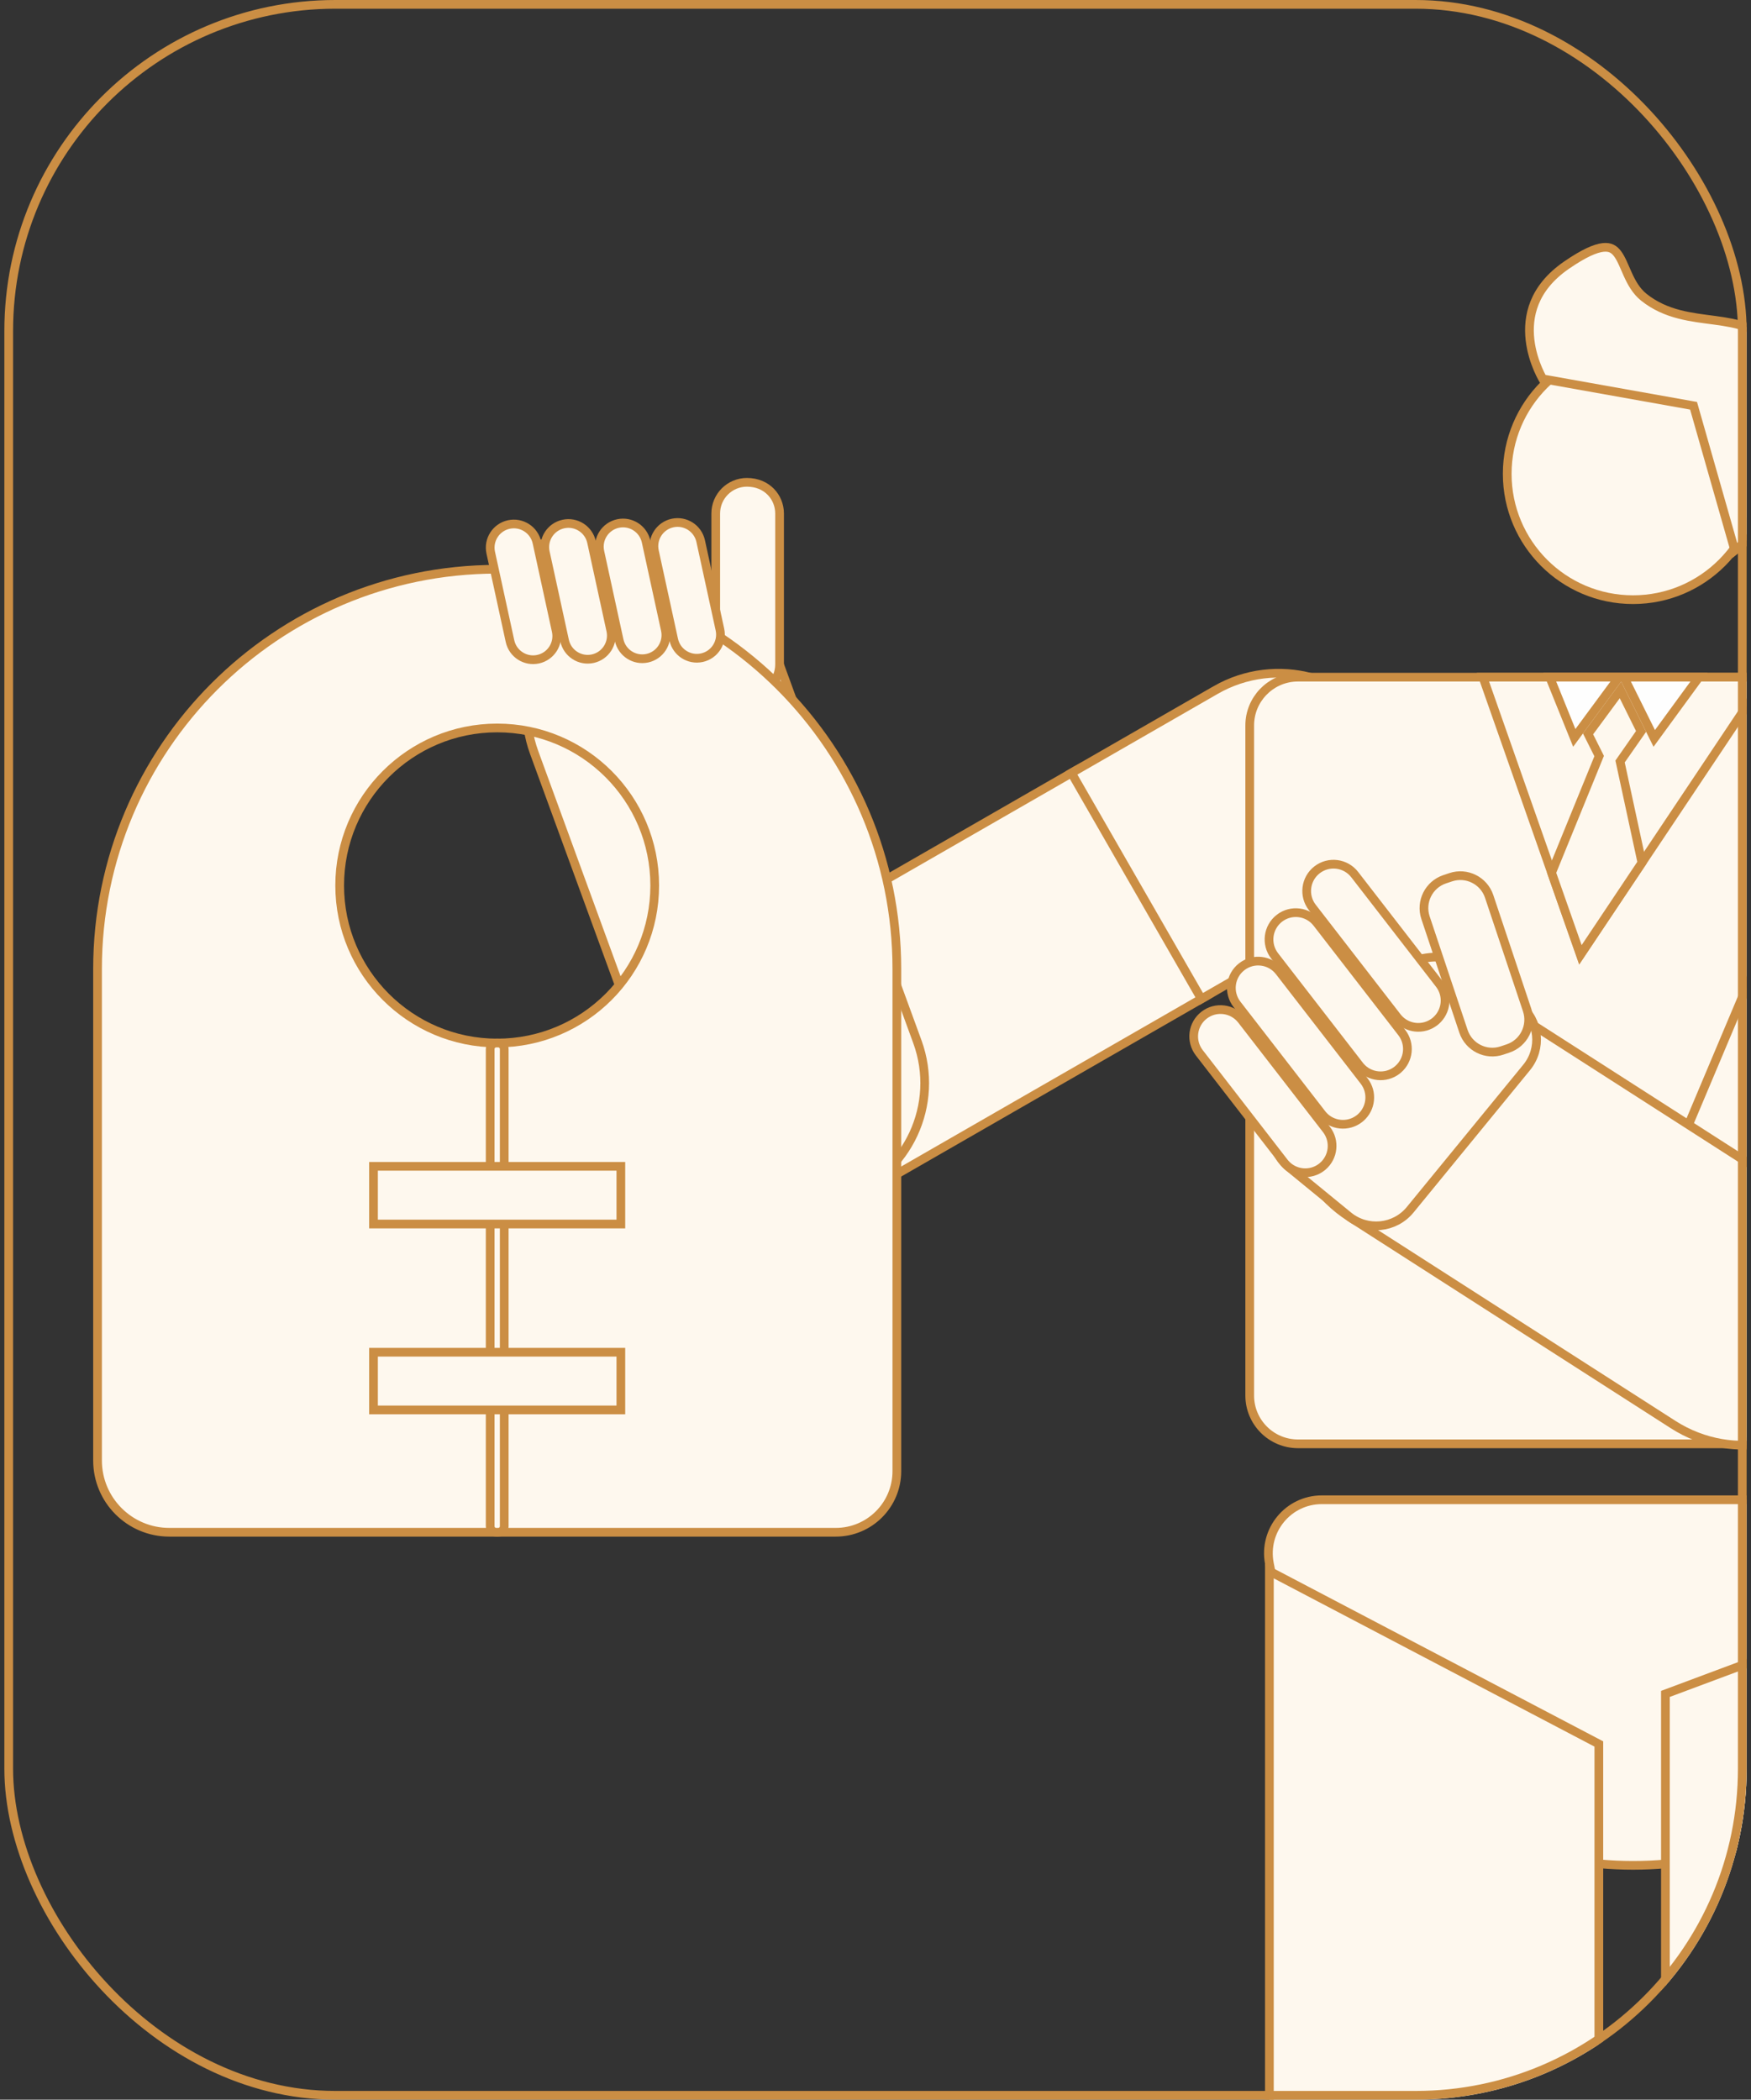 <svg width="201" height="241" viewBox="0 0 201 241" fill="none" xmlns="http://www.w3.org/2000/svg">
<rect x="0" y="0" width="201" height="241" fill="#333333" stroke="none"/>
<g clip-path="url(#clip0_0_448)">
<path d="M187.457 39.946C195.433 39.946 201.899 46.412 201.899 54.388C201.899 62.364 195.433 68.83 187.457 68.83C179.481 68.83 173.016 62.364 173.016 54.388C173.016 46.412 179.481 39.946 187.457 39.946Z" fill="#FEF8EE" stroke="#CB8E44"/>
<path d="M142.443 93.538L143.528 95.425C147.347 102.065 145.058 110.544 138.418 114.363L98.309 137.426C91.668 141.245 83.189 138.958 79.37 132.317L78.285 130.43C74.467 123.789 76.755 115.309 83.395 111.491L123.504 88.427C130.145 84.609 138.625 86.897 142.443 93.538Z" fill="#FEF8EE" stroke="#CB8E44"/>
<path d="M69.583 68.584L71.628 67.837C78.823 65.207 86.787 68.908 89.417 76.103L105.302 119.557C107.932 126.752 104.232 134.717 97.037 137.347L94.993 138.094C87.798 140.725 79.833 137.024 77.203 129.829L61.318 86.375C58.688 79.18 62.388 71.215 69.583 68.584Z" fill="#FEF8EE" stroke="#CB8E44"/>
<path d="M139.533 79.21C146.495 75.207 155.383 77.606 159.386 84.567C163.62 91.93 161.082 101.331 153.72 105.564L137.906 114.656L122.993 88.721L139.533 79.211V79.21Z" fill="#FEF8EE" stroke="#CB8E44"/>
<path d="M148.998 77.725H225.914C228.974 77.725 231.455 80.206 231.455 83.266V160.182C231.455 163.242 228.974 165.723 225.914 165.723H148.998C145.938 165.723 143.457 163.242 143.457 160.182V83.266C143.457 80.301 145.785 77.88 148.713 77.731L148.998 77.725Z" fill="#FEF8EE" stroke="#CB8E44"/>
<path d="M204.359 104.119C207.568 96.506 216.341 92.936 223.954 96.144C231.567 99.353 235.137 108.125 231.929 115.738L214.804 156.368C211.595 163.981 202.823 167.551 195.21 164.343C187.597 161.134 184.027 152.361 187.235 144.748L204.359 104.119Z" fill="#FEF8EE" stroke="#CB8E44"/>
<path d="M150.438 119.043C154.898 112.089 164.152 110.067 171.105 114.527L208.218 138.332C215.171 142.793 217.193 152.045 212.733 158.999C208.273 165.953 199.019 167.974 192.065 163.515L154.953 139.71C147.999 135.249 145.978 125.997 150.438 119.043Z" fill="#FEF8EE" stroke="#CB8E44"/>
<path d="M211.596 86.951C214.918 79.069 224.002 75.371 231.885 78.693C239.228 81.788 242.672 90.251 239.577 97.594L232.123 115.278L204.554 103.657L211.596 86.951ZM202.715 77.725C195.617 88.346 188.518 98.968 181.419 109.59C179.57 104.326 177.721 99.061 175.872 93.797C173.99 88.44 172.109 83.082 170.228 77.725H202.715Z" fill="#FEF8EE" stroke="#CB8E44"/>
<path d="M195.032 77.725L189.894 84.755C188.779 82.507 187.663 80.26 186.548 78.013L186.405 77.725H195.032ZM185.855 77.725L185.698 77.938C184.779 79.184 183.859 80.431 182.94 81.678C182.198 82.684 181.456 83.691 180.714 84.697L177.897 77.725H185.855Z" fill="#FEFEFE" stroke="#CB8E44"/>
<path d="M187.082 81.338C187.515 82.21 187.947 83.082 188.38 83.953C187.619 85.043 186.857 86.133 186.096 87.224L185.971 87.403L186.017 87.616C186.838 91.418 187.659 95.221 188.48 99.023L181.419 109.59C180.315 106.449 179.213 103.308 178.11 100.168C179.901 95.775 181.693 91.384 183.484 86.991L183.569 86.781L183.468 86.578C183.076 85.798 182.685 85.017 182.294 84.236C182.964 83.326 183.636 82.418 184.307 81.508C184.876 80.735 185.445 79.962 186.015 79.189C186.37 79.906 186.727 80.622 187.082 81.338Z" fill="#FEF8EE" stroke="#CB8E44"/>
<path d="M175.249 122.517L161.874 138.858C160.112 141.01 156.934 141.327 154.782 139.566L147.942 133.967C145.789 132.206 145.472 129.027 147.234 126.875L158.797 112.747C161.559 109.374 166.54 108.876 169.914 111.638L174.541 115.425C176.693 117.187 177.01 120.365 175.249 122.517Z" fill="#FEF8EE" stroke="#CB8E44"/>
<path d="M173.099 120.349L172.411 120.579C170.583 121.19 168.606 120.203 167.995 118.376L163.637 105.335C163.027 103.508 164.013 101.531 165.841 100.92L166.529 100.69C168.356 100.079 170.333 101.066 170.944 102.893L175.302 115.934C175.913 117.761 174.927 119.738 173.099 120.349Z" fill="#FEF8EE" stroke="#CB8E44"/>
<path d="M151.189 99.836C152.534 98.796 154.468 99.042 155.508 100.386L165.24 112.96C166.248 114.263 166.048 116.117 164.812 117.178L164.69 117.277C163.388 118.285 161.533 118.086 160.473 116.851L160.373 116.728L150.64 104.154C149.599 102.81 149.846 100.876 151.189 99.836Z" fill="#FEF8EE" stroke="#CB8E44"/>
<path d="M146.865 105.397C148.21 104.357 150.143 104.604 151.184 105.947L160.916 118.521C161.924 119.824 161.724 121.679 160.488 122.739L160.366 122.839C159.064 123.847 157.209 123.647 156.148 122.412L156.049 122.289L146.315 109.716C145.275 108.371 145.522 106.438 146.865 105.397Z" fill="#FEF8EE" stroke="#CB8E44"/>
<path d="M142.543 110.96C143.888 109.92 145.821 110.166 146.861 111.51L156.594 124.084C157.601 125.387 157.401 127.242 156.166 128.302L156.044 128.401C154.741 129.409 152.887 129.21 151.826 127.975L151.727 127.852L141.993 115.278C140.953 113.934 141.199 112 142.543 110.96Z" fill="#FEF8EE" stroke="#CB8E44"/>
<path d="M138.219 116.522C139.563 115.482 141.497 115.729 142.537 117.072L152.27 129.646C153.277 130.949 153.077 132.804 151.842 133.864L151.72 133.964C150.417 134.972 148.562 134.772 147.502 133.537L147.402 133.414L137.669 120.841C136.629 119.496 136.875 117.563 138.219 116.522Z" fill="#FEF8EE" stroke="#CB8E44"/>
<path d="M184.017 28.402C184.446 28.355 184.763 28.416 185.012 28.536C185.264 28.657 185.484 28.856 185.691 29.136C185.901 29.419 186.088 29.771 186.277 30.181C186.371 30.384 186.463 30.597 186.56 30.818C186.655 31.039 186.755 31.269 186.859 31.499C187.275 32.412 187.804 33.404 188.701 34.121C191.253 36.16 194.214 36.409 196.853 36.765C199.529 37.126 201.894 37.592 203.677 39.838C204.55 40.937 204.835 41.986 205.395 44.092C207.357 51.478 204.77 58.734 199.145 63.191L194.492 46.875L194.406 46.574L194.099 46.52L177.094 43.486C177.069 43.442 177.039 43.39 177.007 43.331C176.884 43.103 176.715 42.769 176.536 42.35C176.178 41.509 175.784 40.339 175.632 39.009C175.48 37.68 175.569 36.202 176.166 34.732C176.762 33.266 177.875 31.778 179.815 30.44C181.816 29.062 183.13 28.501 184.017 28.402Z" fill="#FEF8EE" stroke="#CB8E44"/>
<path d="M85.739 55.36C88.058 55.36 89.488 57.081 89.488 58.94V76.255C89.488 78.232 87.886 79.835 85.909 79.835C83.591 79.835 82.16 78.113 82.16 76.255V58.94C82.16 56.962 83.763 55.361 85.739 55.36Z" fill="#FEF8EE" stroke="#CB8E44"/>
<path d="M151.732 172.144H223.181C227.022 172.144 229.906 175.637 229.206 179.419C225.554 199.155 208.249 214.104 187.456 214.104C166.663 214.103 149.359 199.155 145.707 179.419C145.007 175.636 147.891 172.144 151.732 172.144Z" fill="#FEF8EE" stroke="#CB8E44"/>
<path d="M229.198 250.637H191.176V194.428L229.198 180.23V250.637Z" fill="#FEF8EE" stroke="#CB8E44"/>
<path d="M183.533 200.176V250.637H145.715V180.336L183.533 200.176Z" fill="#FEF8EE" stroke="#CB8E44"/>
<path d="M57.074 65.338C82.412 65.338 102.951 85.878 102.951 111.215V168.86C102.951 172.733 99.811 175.874 95.939 175.874H19.436C14.885 175.874 11.197 172.185 11.197 167.636V111.214C11.197 85.903 31.695 65.381 56.995 65.338H57.074ZM57.074 83.556C47.088 83.556 38.992 91.651 38.992 101.638C38.992 111.624 47.088 119.72 57.074 119.72C67.06 119.72 75.156 111.624 75.156 101.638C75.156 91.651 67.061 83.556 57.074 83.556Z" fill="#FEF8EE" stroke="#CB8E44"/>
<path d="M56.958 119.72H57.19C57.572 119.72 57.881 120.029 57.881 120.41V175.185C57.881 175.565 57.571 175.874 57.19 175.874H56.958C56.577 175.874 56.268 175.566 56.268 175.185V120.41C56.268 120.029 56.577 119.72 56.958 119.72Z" fill="#FEF8EE" stroke="#CB8E44"/>
<path d="M71.269 133.872V140.493H42.875V133.872H71.269Z" fill="#FEF8EE" stroke="#CB8E44"/>
<path d="M71.269 155.21V161.831H42.875V155.21H71.269Z" fill="#FEF8EE" stroke="#CB8E44"/>
<path d="M58.408 60.204C59.873 59.886 61.32 60.815 61.639 62.28L63.849 72.432C64.168 73.897 63.239 75.343 61.773 75.662C60.309 75.981 58.862 75.052 58.543 73.587L56.332 63.435C56.013 61.97 56.943 60.523 58.408 60.204Z" fill="#FEF8EE" stroke="#CB8E44"/>
<path d="M64.674 60.148C66.139 59.829 67.585 60.758 67.904 62.224L70.114 72.375C70.433 73.84 69.504 75.287 68.039 75.606C66.574 75.924 65.128 74.996 64.809 73.53L62.598 63.378C62.279 61.913 63.208 60.466 64.674 60.148Z" fill="#FEF8EE" stroke="#CB8E44"/>
<path d="M70.938 60.091C72.403 59.772 73.849 60.702 74.168 62.167L76.378 72.318C76.697 73.783 75.768 75.23 74.303 75.549C72.838 75.868 71.391 74.939 71.072 73.474L68.861 63.321C68.543 61.856 69.472 60.41 70.938 60.091Z" fill="#FEF8EE" stroke="#CB8E44"/>
<path d="M77.201 60.034C78.667 59.715 80.113 60.645 80.432 62.11L82.642 72.262C82.96 73.727 82.032 75.173 80.566 75.492C79.102 75.811 77.655 74.882 77.336 73.417L75.125 63.265C74.806 61.8 75.736 60.353 77.201 60.034Z" fill="#FEF8EE" stroke="#CB8E44"/>
<path d="M64.153 73.123C64.035 73.123 63.932 73.04 63.909 72.921L61.883 62.219C61.858 62.084 61.946 61.954 62.082 61.929C62.217 61.905 62.347 61.992 62.372 62.127L64.398 72.828C64.427 72.982 64.309 73.124 64.153 73.124V73.123ZM70.535 73.197C70.417 73.197 70.314 73.114 70.291 72.994L68.265 62.293C68.24 62.158 68.328 62.028 68.464 62.003C68.6 61.978 68.729 62.066 68.754 62.201L70.78 72.902C70.809 73.056 70.691 73.198 70.535 73.198V73.197ZM76.918 73.272C76.8 73.272 76.696 73.189 76.674 73.069L74.648 62.368C74.622 62.233 74.711 62.102 74.846 62.077C74.982 62.053 75.112 62.14 75.137 62.276L77.163 72.977C77.192 73.13 77.074 73.272 76.918 73.272V73.272Z" fill="#CB8E44"/>
</g>
<rect x="1" y="0.5" width="199" height="240" rx="37.5" stroke="#CB8E44"/>
<defs>
<clipPath id="clip0_0_448">
<rect x="0.5" width="200" height="241" rx="38" fill="white"/>
</clipPath>
</defs>
</svg>
